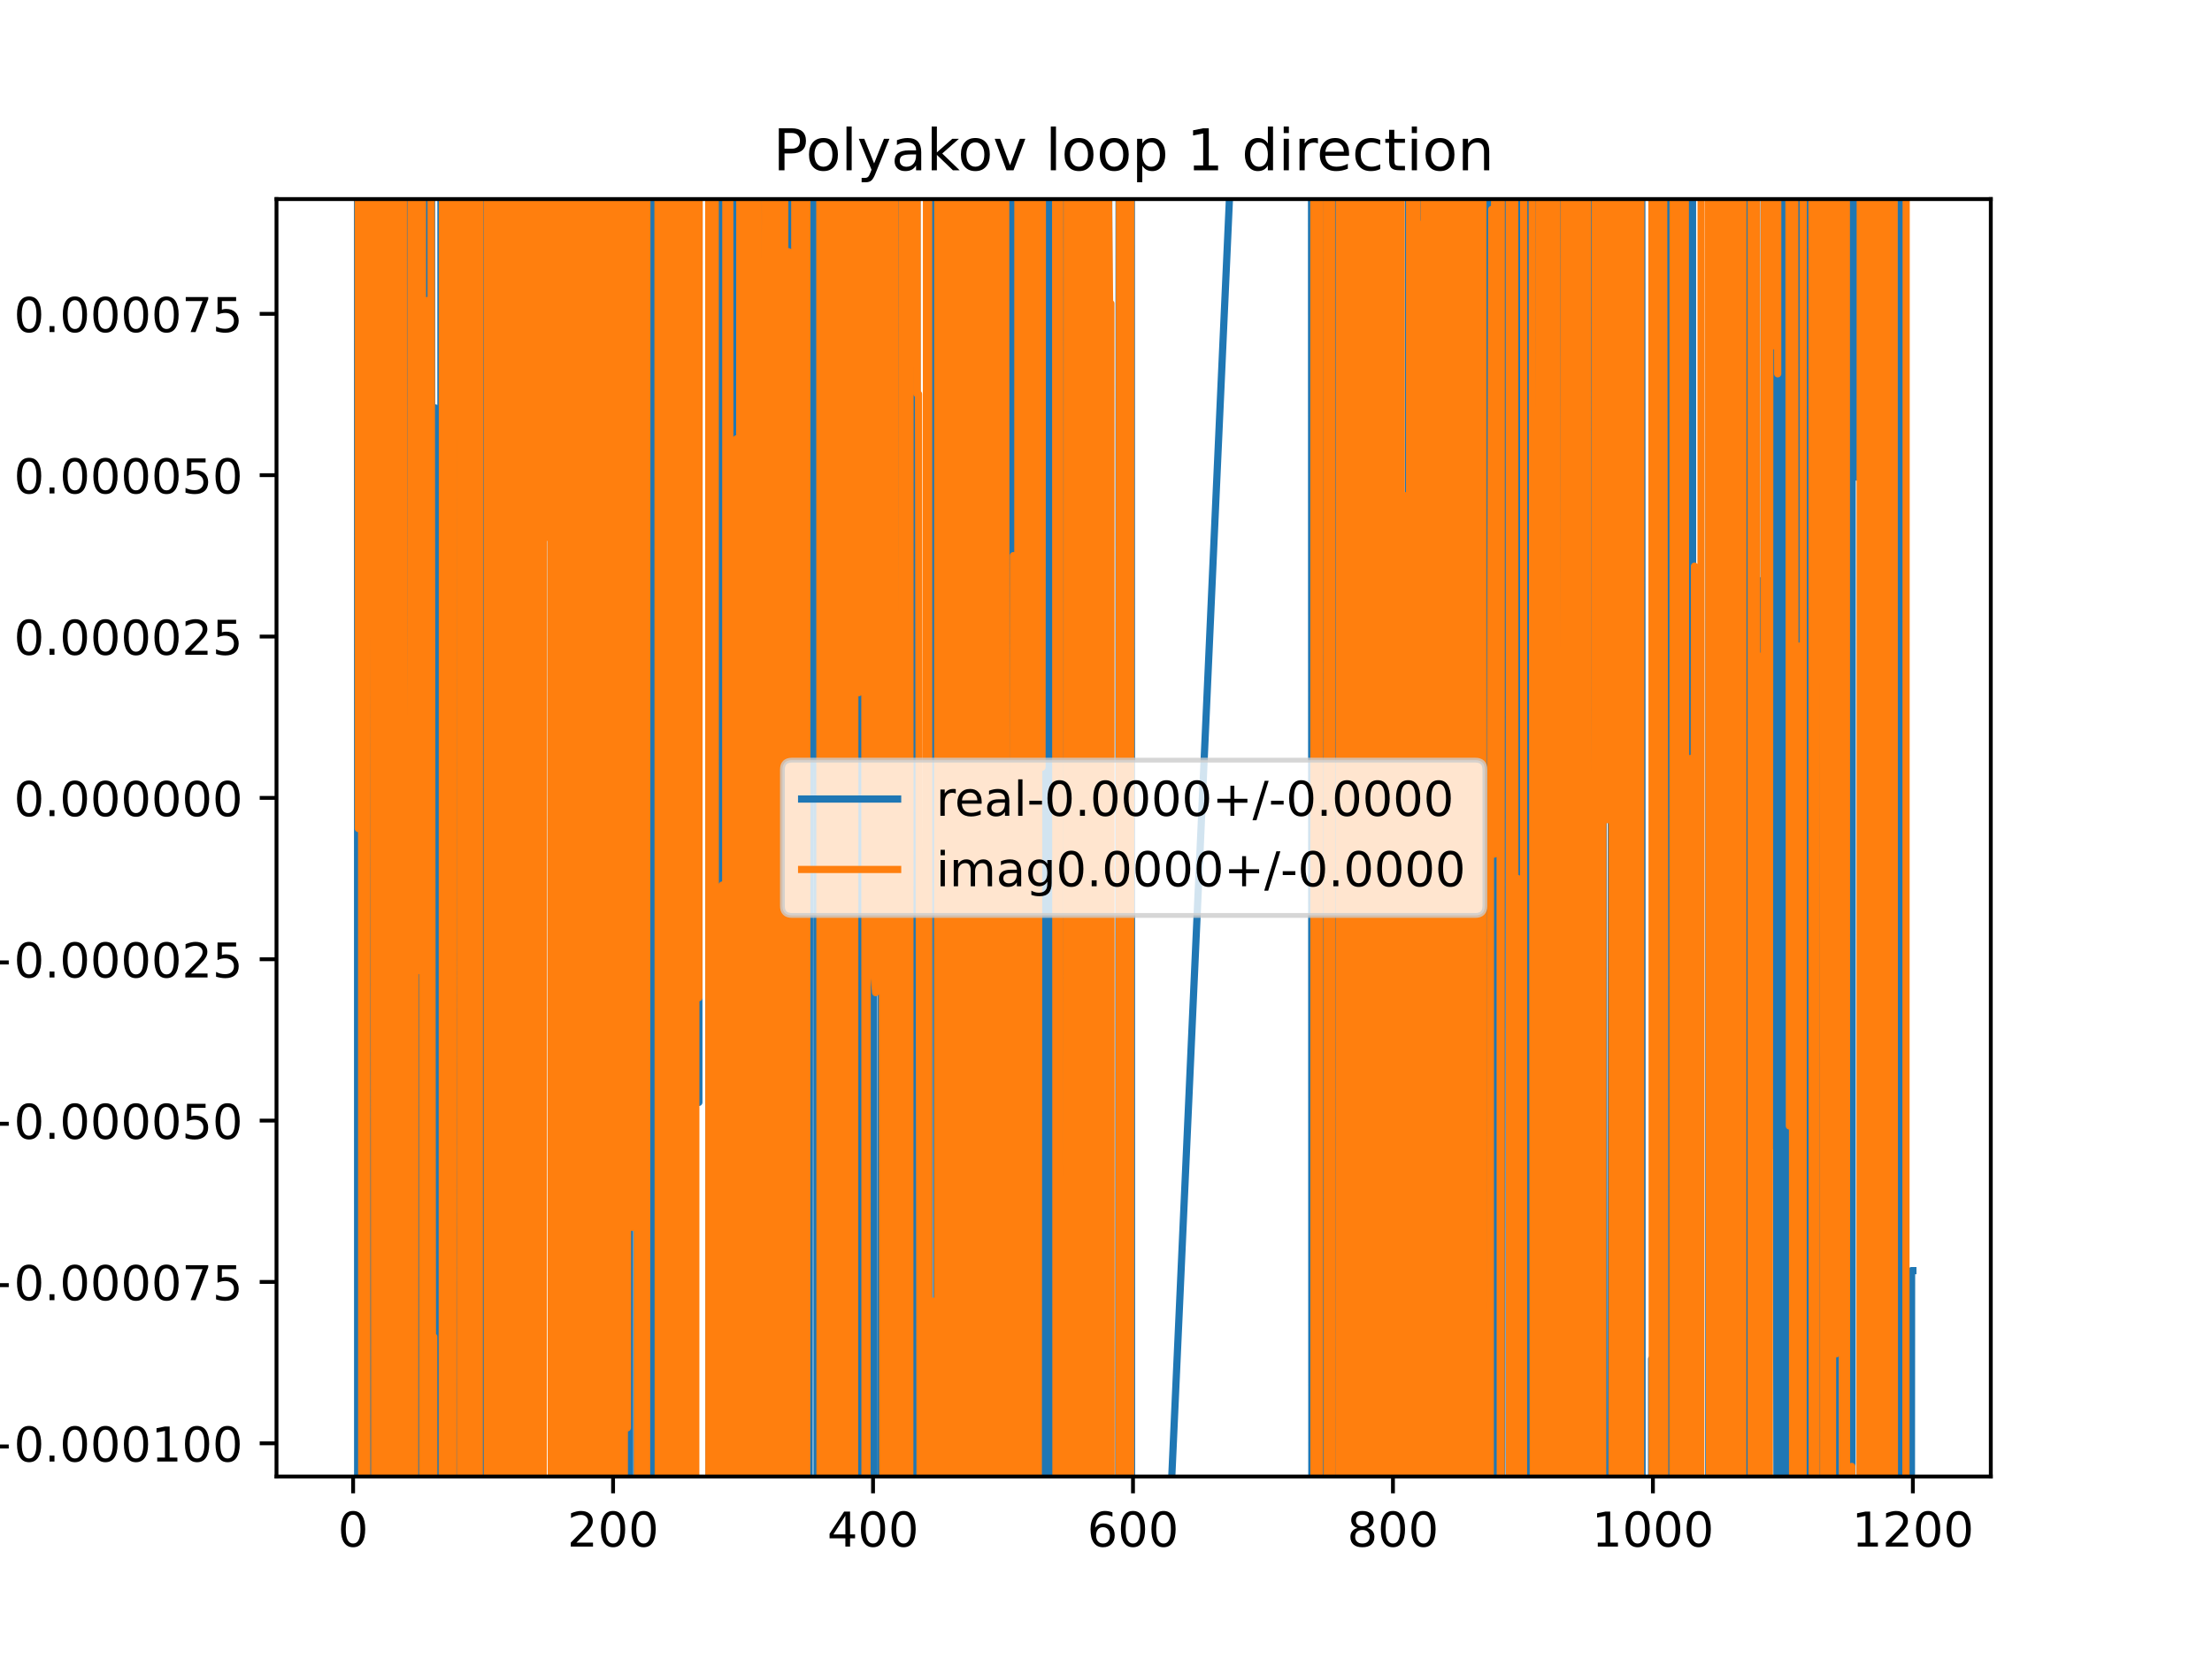 <?xml version="1.0" encoding="utf-8" standalone="no"?>
<!DOCTYPE svg PUBLIC "-//W3C//DTD SVG 1.1//EN"
  "http://www.w3.org/Graphics/SVG/1.1/DTD/svg11.dtd">
<!-- Created with matplotlib (https://matplotlib.org/) -->
<svg height="345.6pt" version="1.1" viewBox="0 0 460.8 345.6" width="460.8pt" xmlns="http://www.w3.org/2000/svg" xmlns:xlink="http://www.w3.org/1999/xlink">
 <defs>
  <style type="text/css">
*{stroke-linecap:butt;stroke-linejoin:round;}
  </style>
 </defs>
 <g id="figure_1">
  <g id="patch_1">
   <path d="M 0 345.6 
L 460.8 345.6 
L 460.8 0 
L 0 0 
z
" style="fill:#ffffff;"/>
  </g>
  <g id="axes_1">
   <g id="patch_2">
    <path d="M 57.6 307.584 
L 414.72 307.584 
L 414.72 41.472 
L 57.6 41.472 
z
" style="fill:#ffffff;"/>
   </g>
   <g id="matplotlib.axis_1">
    <g id="xtick_1">
     <g id="line2d_1">
      <defs>
       <path d="M 0 0 
L 0 3.5 
" id="mfa7ac9b6dc" style="stroke:#000000;stroke-width:0.8;"/>
      </defs>
      <g>
       <use style="stroke:#000000;stroke-width:0.8;" x="73.562" xlink:href="#mfa7ac9b6dc" y="307.584"/>
      </g>
     </g>
     <g id="text_1">
      <!-- 0 -->
      <defs>
       <path d="M 31.781 66.406 
Q 24.172 66.406 20.328 58.906 
Q 16.5 51.422 16.5 36.375 
Q 16.5 21.391 20.328 13.891 
Q 24.172 6.391 31.781 6.391 
Q 39.453 6.391 43.281 13.891 
Q 47.125 21.391 47.125 36.375 
Q 47.125 51.422 43.281 58.906 
Q 39.453 66.406 31.781 66.406 
z
M 31.781 74.219 
Q 44.047 74.219 50.516 64.516 
Q 56.984 54.828 56.984 36.375 
Q 56.984 17.969 50.516 8.266 
Q 44.047 -1.422 31.781 -1.422 
Q 19.531 -1.422 13.062 8.266 
Q 6.594 17.969 6.594 36.375 
Q 6.594 54.828 13.062 64.516 
Q 19.531 74.219 31.781 74.219 
z
" id="DejaVuSans-48"/>
      </defs>
      <g transform="translate(70.381 322.182)scale(0.1 -0.1)">
       <use xlink:href="#DejaVuSans-48"/>
      </g>
     </g>
    </g>
    <g id="xtick_2">
     <g id="line2d_2">
      <g>
       <use style="stroke:#000000;stroke-width:0.8;" x="127.716" xlink:href="#mfa7ac9b6dc" y="307.584"/>
      </g>
     </g>
     <g id="text_2">
      <!-- 200 -->
      <defs>
       <path d="M 19.188 8.297 
L 53.609 8.297 
L 53.609 0 
L 7.328 0 
L 7.328 8.297 
Q 12.938 14.109 22.625 23.891 
Q 32.328 33.688 34.812 36.531 
Q 39.547 41.844 41.422 45.531 
Q 43.312 49.219 43.312 52.781 
Q 43.312 58.594 39.234 62.25 
Q 35.156 65.922 28.609 65.922 
Q 23.969 65.922 18.812 64.312 
Q 13.672 62.703 7.812 59.422 
L 7.812 69.391 
Q 13.766 71.781 18.938 73 
Q 24.125 74.219 28.422 74.219 
Q 39.75 74.219 46.484 68.547 
Q 53.219 62.891 53.219 53.422 
Q 53.219 48.922 51.531 44.891 
Q 49.859 40.875 45.406 35.406 
Q 44.188 33.984 37.641 27.219 
Q 31.109 20.453 19.188 8.297 
z
" id="DejaVuSans-50"/>
      </defs>
      <g transform="translate(118.172 322.182)scale(0.1 -0.1)">
       <use xlink:href="#DejaVuSans-50"/>
       <use x="63.623" xlink:href="#DejaVuSans-48"/>
       <use x="127.246" xlink:href="#DejaVuSans-48"/>
      </g>
     </g>
    </g>
    <g id="xtick_3">
     <g id="line2d_3">
      <g>
       <use style="stroke:#000000;stroke-width:0.8;" x="181.87" xlink:href="#mfa7ac9b6dc" y="307.584"/>
      </g>
     </g>
     <g id="text_3">
      <!-- 400 -->
      <defs>
       <path d="M 37.797 64.312 
L 12.891 25.391 
L 37.797 25.391 
z
M 35.203 72.906 
L 47.609 72.906 
L 47.609 25.391 
L 58.016 25.391 
L 58.016 17.188 
L 47.609 17.188 
L 47.609 0 
L 37.797 0 
L 37.797 17.188 
L 4.891 17.188 
L 4.891 26.703 
z
" id="DejaVuSans-52"/>
      </defs>
      <g transform="translate(172.327 322.182)scale(0.1 -0.1)">
       <use xlink:href="#DejaVuSans-52"/>
       <use x="63.623" xlink:href="#DejaVuSans-48"/>
       <use x="127.246" xlink:href="#DejaVuSans-48"/>
      </g>
     </g>
    </g>
    <g id="xtick_4">
     <g id="line2d_4">
      <g>
       <use style="stroke:#000000;stroke-width:0.8;" x="236.025" xlink:href="#mfa7ac9b6dc" y="307.584"/>
      </g>
     </g>
     <g id="text_4">
      <!-- 600 -->
      <defs>
       <path d="M 33.016 40.375 
Q 26.375 40.375 22.484 35.828 
Q 18.609 31.297 18.609 23.391 
Q 18.609 15.531 22.484 10.953 
Q 26.375 6.391 33.016 6.391 
Q 39.656 6.391 43.531 10.953 
Q 47.406 15.531 47.406 23.391 
Q 47.406 31.297 43.531 35.828 
Q 39.656 40.375 33.016 40.375 
z
M 52.594 71.297 
L 52.594 62.312 
Q 48.875 64.062 45.094 64.984 
Q 41.312 65.922 37.594 65.922 
Q 27.828 65.922 22.672 59.328 
Q 17.531 52.734 16.797 39.406 
Q 19.672 43.656 24.016 45.922 
Q 28.375 48.188 33.594 48.188 
Q 44.578 48.188 50.953 41.516 
Q 57.328 34.859 57.328 23.391 
Q 57.328 12.156 50.688 5.359 
Q 44.047 -1.422 33.016 -1.422 
Q 20.359 -1.422 13.672 8.266 
Q 6.984 17.969 6.984 36.375 
Q 6.984 53.656 15.188 63.938 
Q 23.391 74.219 37.203 74.219 
Q 40.922 74.219 44.703 73.484 
Q 48.484 72.75 52.594 71.297 
z
" id="DejaVuSans-54"/>
      </defs>
      <g transform="translate(226.481 322.182)scale(0.1 -0.1)">
       <use xlink:href="#DejaVuSans-54"/>
       <use x="63.623" xlink:href="#DejaVuSans-48"/>
       <use x="127.246" xlink:href="#DejaVuSans-48"/>
      </g>
     </g>
    </g>
    <g id="xtick_5">
     <g id="line2d_5">
      <g>
       <use style="stroke:#000000;stroke-width:0.8;" x="290.179" xlink:href="#mfa7ac9b6dc" y="307.584"/>
      </g>
     </g>
     <g id="text_5">
      <!-- 800 -->
      <defs>
       <path d="M 31.781 34.625 
Q 24.75 34.625 20.719 30.859 
Q 16.703 27.094 16.703 20.516 
Q 16.703 13.922 20.719 10.156 
Q 24.75 6.391 31.781 6.391 
Q 38.812 6.391 42.859 10.172 
Q 46.922 13.969 46.922 20.516 
Q 46.922 27.094 42.891 30.859 
Q 38.875 34.625 31.781 34.625 
z
M 21.922 38.812 
Q 15.578 40.375 12.031 44.719 
Q 8.5 49.078 8.5 55.328 
Q 8.5 64.062 14.719 69.141 
Q 20.953 74.219 31.781 74.219 
Q 42.672 74.219 48.875 69.141 
Q 55.078 64.062 55.078 55.328 
Q 55.078 49.078 51.531 44.719 
Q 48 40.375 41.703 38.812 
Q 48.828 37.156 52.797 32.312 
Q 56.781 27.484 56.781 20.516 
Q 56.781 9.906 50.312 4.234 
Q 43.844 -1.422 31.781 -1.422 
Q 19.734 -1.422 13.25 4.234 
Q 6.781 9.906 6.781 20.516 
Q 6.781 27.484 10.781 32.312 
Q 14.797 37.156 21.922 38.812 
z
M 18.312 54.391 
Q 18.312 48.734 21.844 45.562 
Q 25.391 42.391 31.781 42.391 
Q 38.141 42.391 41.719 45.562 
Q 45.312 48.734 45.312 54.391 
Q 45.312 60.062 41.719 63.234 
Q 38.141 66.406 31.781 66.406 
Q 25.391 66.406 21.844 63.234 
Q 18.312 60.062 18.312 54.391 
z
" id="DejaVuSans-56"/>
      </defs>
      <g transform="translate(280.635 322.182)scale(0.1 -0.1)">
       <use xlink:href="#DejaVuSans-56"/>
       <use x="63.623" xlink:href="#DejaVuSans-48"/>
       <use x="127.246" xlink:href="#DejaVuSans-48"/>
      </g>
     </g>
    </g>
    <g id="xtick_6">
     <g id="line2d_6">
      <g>
       <use style="stroke:#000000;stroke-width:0.8;" x="344.333" xlink:href="#mfa7ac9b6dc" y="307.584"/>
      </g>
     </g>
     <g id="text_6">
      <!-- 1000 -->
      <defs>
       <path d="M 12.406 8.297 
L 28.516 8.297 
L 28.516 63.922 
L 10.984 60.406 
L 10.984 69.391 
L 28.422 72.906 
L 38.281 72.906 
L 38.281 8.297 
L 54.391 8.297 
L 54.391 0 
L 12.406 0 
z
" id="DejaVuSans-49"/>
      </defs>
      <g transform="translate(331.608 322.182)scale(0.1 -0.1)">
       <use xlink:href="#DejaVuSans-49"/>
       <use x="63.623" xlink:href="#DejaVuSans-48"/>
       <use x="127.246" xlink:href="#DejaVuSans-48"/>
       <use x="190.869" xlink:href="#DejaVuSans-48"/>
      </g>
     </g>
    </g>
    <g id="xtick_7">
     <g id="line2d_7">
      <g>
       <use style="stroke:#000000;stroke-width:0.8;" x="398.487" xlink:href="#mfa7ac9b6dc" y="307.584"/>
      </g>
     </g>
     <g id="text_7">
      <!-- 1200 -->
      <g transform="translate(385.762 322.182)scale(0.1 -0.1)">
       <use xlink:href="#DejaVuSans-49"/>
       <use x="63.623" xlink:href="#DejaVuSans-50"/>
       <use x="127.246" xlink:href="#DejaVuSans-48"/>
       <use x="190.869" xlink:href="#DejaVuSans-48"/>
      </g>
     </g>
    </g>
   </g>
   <g id="matplotlib.axis_2">
    <g id="ytick_1">
     <g id="line2d_8">
      <defs>
       <path d="M 0 0 
L -3.5 0 
" id="m7f754a9679" style="stroke:#000000;stroke-width:0.8;"/>
      </defs>
      <g>
       <use style="stroke:#000000;stroke-width:0.8;" x="57.6" xlink:href="#m7f754a9679" y="300.665"/>
      </g>
     </g>
     <g id="text_8">
      <!-- −0.000100 -->
      <defs>
       <path d="M 10.594 35.5 
L 73.188 35.5 
L 73.188 27.203 
L 10.594 27.203 
z
" id="DejaVuSans-8722"/>
       <path d="M 10.688 12.406 
L 21 12.406 
L 21 0 
L 10.688 0 
z
" id="DejaVuSans-46"/>
      </defs>
      <g transform="translate(-5.495 304.465)scale(0.1 -0.1)">
       <use xlink:href="#DejaVuSans-8722"/>
       <use x="83.789" xlink:href="#DejaVuSans-48"/>
       <use x="147.412" xlink:href="#DejaVuSans-46"/>
       <use x="179.199" xlink:href="#DejaVuSans-48"/>
       <use x="242.822" xlink:href="#DejaVuSans-48"/>
       <use x="306.445" xlink:href="#DejaVuSans-48"/>
       <use x="370.068" xlink:href="#DejaVuSans-49"/>
       <use x="433.691" xlink:href="#DejaVuSans-48"/>
       <use x="497.314" xlink:href="#DejaVuSans-48"/>
      </g>
     </g>
    </g>
    <g id="ytick_2">
     <g id="line2d_9">
      <g>
       <use style="stroke:#000000;stroke-width:0.8;" x="57.6" xlink:href="#m7f754a9679" y="267.053"/>
      </g>
     </g>
     <g id="text_9">
      <!-- −0.000075 -->
      <defs>
       <path d="M 8.203 72.906 
L 55.078 72.906 
L 55.078 68.703 
L 28.609 0 
L 18.312 0 
L 43.219 64.594 
L 8.203 64.594 
z
" id="DejaVuSans-55"/>
       <path d="M 10.797 72.906 
L 49.516 72.906 
L 49.516 64.594 
L 19.828 64.594 
L 19.828 46.734 
Q 21.969 47.469 24.109 47.828 
Q 26.266 48.188 28.422 48.188 
Q 40.625 48.188 47.75 41.5 
Q 54.891 34.812 54.891 23.391 
Q 54.891 11.625 47.562 5.094 
Q 40.234 -1.422 26.906 -1.422 
Q 22.312 -1.422 17.547 -0.641 
Q 12.797 0.141 7.719 1.703 
L 7.719 11.625 
Q 12.109 9.234 16.797 8.062 
Q 21.484 6.891 26.703 6.891 
Q 35.156 6.891 40.078 11.328 
Q 45.016 15.766 45.016 23.391 
Q 45.016 31 40.078 35.438 
Q 35.156 39.891 26.703 39.891 
Q 22.75 39.891 18.812 39.016 
Q 14.891 38.141 10.797 36.281 
z
" id="DejaVuSans-53"/>
      </defs>
      <g transform="translate(-5.495 270.852)scale(0.1 -0.1)">
       <use xlink:href="#DejaVuSans-8722"/>
       <use x="83.789" xlink:href="#DejaVuSans-48"/>
       <use x="147.412" xlink:href="#DejaVuSans-46"/>
       <use x="179.199" xlink:href="#DejaVuSans-48"/>
       <use x="242.822" xlink:href="#DejaVuSans-48"/>
       <use x="306.445" xlink:href="#DejaVuSans-48"/>
       <use x="370.068" xlink:href="#DejaVuSans-48"/>
       <use x="433.691" xlink:href="#DejaVuSans-55"/>
       <use x="497.314" xlink:href="#DejaVuSans-53"/>
      </g>
     </g>
    </g>
    <g id="ytick_3">
     <g id="line2d_10">
      <g>
       <use style="stroke:#000000;stroke-width:0.8;" x="57.6" xlink:href="#m7f754a9679" y="233.44"/>
      </g>
     </g>
     <g id="text_10">
      <!-- −0.000050 -->
      <g transform="translate(-5.495 237.239)scale(0.1 -0.1)">
       <use xlink:href="#DejaVuSans-8722"/>
       <use x="83.789" xlink:href="#DejaVuSans-48"/>
       <use x="147.412" xlink:href="#DejaVuSans-46"/>
       <use x="179.199" xlink:href="#DejaVuSans-48"/>
       <use x="242.822" xlink:href="#DejaVuSans-48"/>
       <use x="306.445" xlink:href="#DejaVuSans-48"/>
       <use x="370.068" xlink:href="#DejaVuSans-48"/>
       <use x="433.691" xlink:href="#DejaVuSans-53"/>
       <use x="497.314" xlink:href="#DejaVuSans-48"/>
      </g>
     </g>
    </g>
    <g id="ytick_4">
     <g id="line2d_11">
      <g>
       <use style="stroke:#000000;stroke-width:0.8;" x="57.6" xlink:href="#m7f754a9679" y="199.827"/>
      </g>
     </g>
     <g id="text_11">
      <!-- −0.000025 -->
      <g transform="translate(-5.495 203.627)scale(0.1 -0.1)">
       <use xlink:href="#DejaVuSans-8722"/>
       <use x="83.789" xlink:href="#DejaVuSans-48"/>
       <use x="147.412" xlink:href="#DejaVuSans-46"/>
       <use x="179.199" xlink:href="#DejaVuSans-48"/>
       <use x="242.822" xlink:href="#DejaVuSans-48"/>
       <use x="306.445" xlink:href="#DejaVuSans-48"/>
       <use x="370.068" xlink:href="#DejaVuSans-48"/>
       <use x="433.691" xlink:href="#DejaVuSans-50"/>
       <use x="497.314" xlink:href="#DejaVuSans-53"/>
      </g>
     </g>
    </g>
    <g id="ytick_5">
     <g id="line2d_12">
      <g>
       <use style="stroke:#000000;stroke-width:0.8;" x="57.6" xlink:href="#m7f754a9679" y="166.215"/>
      </g>
     </g>
     <g id="text_12">
      <!-- 0.000000 -->
      <g transform="translate(2.884 170.014)scale(0.1 -0.1)">
       <use xlink:href="#DejaVuSans-48"/>
       <use x="63.623" xlink:href="#DejaVuSans-46"/>
       <use x="95.41" xlink:href="#DejaVuSans-48"/>
       <use x="159.033" xlink:href="#DejaVuSans-48"/>
       <use x="222.656" xlink:href="#DejaVuSans-48"/>
       <use x="286.279" xlink:href="#DejaVuSans-48"/>
       <use x="349.902" xlink:href="#DejaVuSans-48"/>
       <use x="413.525" xlink:href="#DejaVuSans-48"/>
      </g>
     </g>
    </g>
    <g id="ytick_6">
     <g id="line2d_13">
      <g>
       <use style="stroke:#000000;stroke-width:0.8;" x="57.6" xlink:href="#m7f754a9679" y="132.602"/>
      </g>
     </g>
     <g id="text_13">
      <!-- 0.000025 -->
      <g transform="translate(2.884 136.401)scale(0.1 -0.1)">
       <use xlink:href="#DejaVuSans-48"/>
       <use x="63.623" xlink:href="#DejaVuSans-46"/>
       <use x="95.41" xlink:href="#DejaVuSans-48"/>
       <use x="159.033" xlink:href="#DejaVuSans-48"/>
       <use x="222.656" xlink:href="#DejaVuSans-48"/>
       <use x="286.279" xlink:href="#DejaVuSans-48"/>
       <use x="349.902" xlink:href="#DejaVuSans-50"/>
       <use x="413.525" xlink:href="#DejaVuSans-53"/>
      </g>
     </g>
    </g>
    <g id="ytick_7">
     <g id="line2d_14">
      <g>
       <use style="stroke:#000000;stroke-width:0.8;" x="57.6" xlink:href="#m7f754a9679" y="98.99"/>
      </g>
     </g>
     <g id="text_14">
      <!-- 0.000050 -->
      <g transform="translate(2.884 102.789)scale(0.1 -0.1)">
       <use xlink:href="#DejaVuSans-48"/>
       <use x="63.623" xlink:href="#DejaVuSans-46"/>
       <use x="95.41" xlink:href="#DejaVuSans-48"/>
       <use x="159.033" xlink:href="#DejaVuSans-48"/>
       <use x="222.656" xlink:href="#DejaVuSans-48"/>
       <use x="286.279" xlink:href="#DejaVuSans-48"/>
       <use x="349.902" xlink:href="#DejaVuSans-53"/>
       <use x="413.525" xlink:href="#DejaVuSans-48"/>
      </g>
     </g>
    </g>
    <g id="ytick_8">
     <g id="line2d_15">
      <g>
       <use style="stroke:#000000;stroke-width:0.8;" x="57.6" xlink:href="#m7f754a9679" y="65.377"/>
      </g>
     </g>
     <g id="text_15">
      <!-- 0.000075 -->
      <g transform="translate(2.884 69.176)scale(0.1 -0.1)">
       <use xlink:href="#DejaVuSans-48"/>
       <use x="63.623" xlink:href="#DejaVuSans-46"/>
       <use x="95.41" xlink:href="#DejaVuSans-48"/>
       <use x="159.033" xlink:href="#DejaVuSans-48"/>
       <use x="222.656" xlink:href="#DejaVuSans-48"/>
       <use x="286.279" xlink:href="#DejaVuSans-48"/>
       <use x="349.902" xlink:href="#DejaVuSans-55"/>
       <use x="413.525" xlink:href="#DejaVuSans-53"/>
      </g>
     </g>
    </g>
   </g>
   <g id="line2d_16">
    <path clip-path="url(#pab41e2d29f)" d="M 74.468 -1 
L 74.51 346.6 
M 74.788 346.6 
L 74.833 -1 
M 75.102 -1 
L 75.187 288.664 
L 75.225 -1 
M 75.628 -1 
L 75.662 346.6 
M 76.514 346.6 
L 76.54 275.353 
L 76.569 346.6 
M 76.882 346.6 
L 76.923 -1 
M 77.209 -1 
L 77.242 346.6 
M 77.853 346.6 
L 77.894 133.45 
L 78.02 346.6 
M 78.253 346.6 
L 78.377 -1 
M 78.48 -1 
L 78.572 346.6 
M 79.426 346.6 
L 79.466 -1 
M 79.871 -1 
L 79.898 346.6 
M 80.525 346.6 
L 80.578 -1 
M 81.111 -1 
L 81.161 346.6 
M 81.635 346.6 
L 81.685 147.777 
L 81.738 346.6 
M 82.296 346.6 
L 82.347 -1 
M 82.877 -1 
L 82.915 346.6 
M 83.341 346.6 
L 83.395 -1 
M 83.732 -1 
L 83.776 346.6 
M 84.053 346.6 
L 84.122 145.288 
L 84.664 145.288 
L 84.692 -1 
M 85.049 -1 
L 85.082 346.6 
M 85.313 346.6 
L 85.342 -1 
M 86.235 -1 
L 86.282 346.6 
M 87.235 346.6 
L 87.319 -1 
M 87.658 -1 
L 87.779 346.6 
M 88.612 346.6 
L 88.725 289.64 
L 88.996 273.814 
L 89.267 273.814 
L 89.344 -1 
M 89.9 -1 
L 89.946 346.6 
M 90.565 346.6 
L 90.621 84.956 
L 90.621 84.956 
L 90.69 346.6 
M 91.812 346.6 
L 91.862 -1 
M 92.542 -1 
L 92.61 346.6 
M 92.896 346.6 
L 92.938 -1 
M 93.187 -1 
L 93.232 346.6 
M 94.065 346.6 
L 94.097 -1 
M 94.479 -1 
L 94.535 346.6 
M 94.821 346.6 
L 94.874 -1 
M 95.772 -1 
L 95.934 346.6 
M 96.438 346.6 
L 96.492 -1 
M 96.941 -1 
L 96.999 346.6 
M 97.941 346.6 
L 98.008 -1 
M 98.595 -1 
L 98.637 346.6 
M 98.985 346.6 
L 99.014 236.874 
L 99.285 254.967 
L 99.556 254.967 
L 99.797 346.6 
M 100.211 346.6 
L 100.245 -1 
M 101.122 -1 
L 101.209 346.6 
M 101.97 346.6 
L 101.993 229.305 
L 102.264 51.889 
L 102.318 346.6 
M 103.438 346.6 
L 103.553 -1 
M 103.676 -1 
L 103.782 346.6 
M 103.991 346.6 
L 104.092 -1 
M 104.27 -1 
L 104.434 346.6 
M 105.56 346.6 
L 105.628 -1 
M 106.215 -1 
L 106.277 346.6 
M 106.363 346.6 
L 106.41 -1 
M 107.114 -1 
L 107.138 128.25 
L 107.192 -1 
M 107.895 -1 
L 107.947 346.6 
M 108.947 346.6 
L 109.033 277.669 
L 109.13 -1 
M 109.431 -1 
L 109.52 346.6 
M 109.852 346.6 
L 109.913 -1 
M 110.548 -1 
L 110.597 346.6 
M 110.77 346.6 
L 110.861 -1 
M 110.979 -1 
L 111.047 346.6 
M 111.683 346.6 
L 111.733 -1 
M 111.754 -1 
L 111.837 346.6 
M 112.136 346.6 
L 112.195 -1 
M 112.961 -1 
L 113.03 346.6 
M 113.156 346.6 
L 113.22 -1 
M 116.166 -1 
L 116.236 346.6 
M 116.429 346.6 
L 116.484 -1 
M 117.06 -1 
L 117.131 346.6 
M 117.752 346.6 
L 118.003 -1 
M 119.022 -1 
L 119.052 37.496 
L 119.058 -1 
M 119.79 -1 
L 119.823 346.6 
M 120.108 346.6 
L 120.135 301.636 
L 120.171 -1 
M 120.779 -1 
L 120.824 346.6 
M 121.613 346.6 
L 121.683 -1 
M 121.816 -1 
L 121.869 346.6 
M 123.752 346.6 
L 123.808 -1 
M 124.143 -1 
L 124.196 175.662 
L 124.467 175.662 
L 124.511 -1 
M 124.881 -1 
L 124.935 346.6 
M 125.052 346.6 
L 125.085 -1 
M 125.47 -1 
L 125.502 346.6 
M 125.9 346.6 
L 125.934 -1 
M 126.485 -1 
L 126.516 346.6 
M 126.739 346.6 
L 126.767 -1 
M 127.33 -1 
L 127.388 346.6 
M 127.825 346.6 
L 127.955 -1 
M 128.691 -1 
L 128.727 346.6 
M 129.269 346.6 
L 129.321 -1 
M 129.857 -1 
L 129.958 346.6 
M 130.586 346.6 
L 130.612 -1 
M 131.081 -1 
L 131.198 346.6 
M 132.748 346.6 
L 132.788 -1 
M 132.939 -1 
L 132.983 346.6 
M 133.59 346.6 
L 133.62 -1 
M 133.795 -1 
L 133.866 346.6 
M 134.132 346.6 
L 134.215 177.01 
L 134.319 346.6 
M 135.758 346.6 
L 135.839 222.109 
L 136.11 120.343 
L 136.251 -1 
M 137.779 -1 
L 137.918 346.6 
M 138.054 346.6 
L 138.131 -1 
M 138.704 -1 
L 138.775 346.6 
M 139.612 346.6 
L 139.63 321.252 
L 139.681 -1 
M 140.353 -1 
L 140.465 346.6 
M 140.902 346.6 
L 140.961 -1 
M 141.062 -1 
L 141.255 322.44 
L 141.297 -1 
M 141.959 -1 
L 142.074 346.6 
M 143.12 346.6 
L 143.15 136.026 
L 143.421 215.991 
L 143.692 215.991 
L 143.85 346.6 
M 143.98 346.6 
L 144.046 -1 
M 144.34 -1 
L 144.378 346.6 
M 144.612 346.6 
L 144.645 -1 
M 145.048 -1 
L 145.316 229.649 
L 145.587 229.649 
L 145.618 -1 
M 147.663 -1 
L 147.711 346.6 
M 147.831 346.6 
L 147.919 -1 
M 148.586 -1 
L 148.685 346.6 
M 149.594 346.6 
L 149.63 -1 
M 149.704 -1 
L 149.809 346.6 
M 150.317 346.6 
L 150.439 -1 
M 150.49 -1 
L 150.649 346.6 
M 150.927 346.6 
L 151.002 277.277 
L 151.031 346.6 
M 152.176 346.6 
L 152.213 -1 
M 152.495 -1 
L 152.531 346.6 
M 153.281 346.6 
L 153.325 -1 
M 153.811 -1 
L 153.851 346.6 
M 154.119 346.6 
L 154.16 -1 
M 155.122 -1 
L 155.189 346.6 
M 155.962 346.6 
L 156.046 -1 
M 156.287 -1 
L 156.403 346.6 
M 156.864 346.6 
L 156.959 172.636 
L 157.23 179.847 
L 157.29 -1 
M 158.137 -1 
L 158.288 346.6 
M 158.654 346.6 
L 158.744 -1 
M 159.516 -1 
L 159.585 346.6 
M 159.771 346.6 
L 159.858 -1 
M 160.001 -1 
L 160.069 346.6 
M 160.394 346.6 
L 160.484 -1 
M 160.954 -1 
L 161.017 346.6 
M 161.027 346.6 
L 161.112 -1 
M 161.564 -1 
L 161.697 346.6 
M 161.894 346.6 
L 161.952 -1 
M 162.175 -1 
L 162.203 346.6 
M 162.543 346.6 
L 162.57 -1 
M 164.354 -1 
L 164.541 139.715 
L 164.584 -1 
M 165.466 -1 
L 165.507 346.6 
M 166.056 346.6 
L 166.112 -1 
M 166.296 -1 
L 166.434 346.6 
M 167.612 346.6 
L 167.68 -1 
M 167.948 -1 
L 168.044 346.6 
M 168.532 346.6 
L 168.761 -1 
M 169.038 -1 
L 169.144 99.97 
L 169.686 99.97 
L 169.731 -1 
M 170.111 -1 
L 170.216 346.6 
M 170.243 346.6 
L 170.394 -1 
M 170.728 -1 
L 170.769 41.699 
L 170.834 346.6 
M 171.259 346.6 
L 171.31 118.669 
L 171.354 346.6 
M 171.975 346.6 
L 172.012 -1 
M 172.523 -1 
L 172.566 346.6 
M 172.791 346.6 
L 172.846 -1 
M 173.246 -1 
L 173.286 346.6 
M 173.674 346.6 
L 173.716 -1 
M 174.65 -1 
L 174.686 346.6 
M 175.006 346.6 
L 175.05 -1 
M 175.548 -1 
L 175.594 346.6 
M 175.716 346.6 
L 175.784 -1 
M 176.592 -1 
L 176.707 346.6 
M 176.743 346.6 
L 176.849 -1 
M 177.242 -1 
L 177.267 48.892 
L 177.285 -1 
M 177.703 -1 
L 177.783 346.6 
M 177.835 346.6 
L 177.915 -1 
M 178.474 -1 
L 178.541 346.6 
M 178.775 346.6 
L 178.892 28.403 
L 179.155 346.6 
M 180.085 346.6 
L 180.205 -1 
M 180.26 -1 
L 180.303 346.6 
M 181.145 346.6 
L 181.28 -1 
M 181.914 -1 
L 182.077 346.6 
M 183.561 346.6 
L 183.668 -1 
M 184.029 -1 
L 184.037 8.44 
L 184.307 8.44 
L 184.578 48.936 
L 184.76 346.6 
M 185.364 346.6 
L 185.437 -1 
M 185.823 -1 
L 185.876 346.6 
M 185.989 346.6 
L 186.043 -1 
M 186.365 -1 
L 186.421 346.6 
M 186.599 346.6 
L 186.73 -1 
M 186.765 -1 
L 186.949 346.6 
M 187.665 346.6 
L 187.716 -1 
M 187.942 -1 
L 187.995 346.6 
M 188.198 346.6 
L 188.248 -1 
M 188.521 -1 
L 188.584 346.6 
M 189.308 346.6 
L 189.36 -1 
M 190.407 -1 
L 190.456 346.6 
M 190.604 346.6 
L 190.647 -1 
M 191.002 -1 
L 191.054 346.6 
M 193.039 346.6 
L 193.209 -1 
M 193.282 -1 
L 193.48 346.6 
M 193.524 346.6 
L 193.59 -1 
M 194.988 -1 
L 195.136 346.6 
M 195.14 346.6 
L 195.261 -1 
M 195.522 -1 
L 195.615 346.6 
M 195.726 346.6 
L 195.791 -1 
M 196.174 -1 
L 196.298 346.6 
M 197.548 346.6 
L 197.627 -1 
M 198.461 -1 
L 198.573 346.6 
M 198.767 346.6 
L 198.91 -1 
M 200.929 -1 
L 200.997 346.6 
M 201.296 346.6 
L 201.366 171.839 
L 201.637 36.521 
L 201.723 346.6 
M 202.413 346.6 
L 202.449 4.026 
L 202.528 346.6 
M 202.837 346.6 
L 202.886 -1 
M 203.732 -1 
L 203.778 346.6 
M 206.02 346.6 
L 206.061 -1 
M 206.437 -1 
L 206.481 346.6 
M 206.561 346.6 
L 206.636 -1 
M 206.977 -1 
L 207.052 256.944 
L 207.105 -1 
M 207.459 -1 
L 207.504 346.6 
M 208.322 346.6 
L 208.381 -1 
M 209.88 -1 
L 209.929 346.6 
M 210.235 346.6 
L 210.33 -1 
M 210.743 -1 
L 210.81 346.6 
M 210.868 346.6 
L 210.919 -1 
M 212.094 -1 
L 212.197 299.55 
L 212.468 59.905 
L 212.738 220.256 
L 213.009 220.256 
L 213.126 -1 
M 213.513 -1 
L 213.797 346.6 
M 214.178 346.6 
L 214.217 -1 
M 214.899 -1 
L 214.904 19.312 
L 215.175 19.312 
L 215.446 0.391 
L 215.545 346.6 
M 216.421 346.6 
L 216.458 -1 
M 217.158 -1 
L 217.204 346.6 
M 218.08 346.6 
L 218.147 -1 
M 218.776 -1 
L 218.821 346.6 
M 219.561 346.6 
L 219.645 -1 
M 219.867 -1 
L 219.922 346.6 
M 220.622 346.6 
L 220.816 -1 
M 221.463 -1 
L 221.674 286.78 
L 222.215 286.78 
L 222.425 -1 
M 222.901 -1 
L 222.977 346.6 
M 223.107 346.6 
L 223.229 -1 
M 223.609 -1 
L 223.678 346.6 
M 224.143 346.6 
L 224.377 -1 
M 224.387 -1 
L 224.652 307.141 
L 224.753 -1 
M 226.196 -1 
L 226.247 346.6 
M 226.307 346.6 
L 226.359 -1 
M 227.027 -1 
L 227.084 346.6 
M 228.733 346.6 
L 228.804 -1 
M 230.965 -1 
L 231.022 346.6 
M 232.748 346.6 
L 232.775 334.258 
L 233.046 334.258 
L 233.135 -1 
M 233.718 -1 
L 233.858 323.937 
L 233.918 -1 
M 234.328 -1 
L 234.388 346.6 
M 235.347 346.6 
L 235.375 -1 
M 235.682 -1 
L 235.733 346.6 
M 242.345 346.6 
L 258.03 -1 
M 273.209 -1 
L 273.292 346.6 
M 274.863 346.6 
L 275.006 -1 
M 275.022 -1 
L 275.123 346.6 
M 276.516 346.6 
L 276.615 -1 
M 276.703 -1 
L 276.922 346.6 
M 277.971 346.6 
L 278.021 -1 
M 278.816 -1 
L 278.855 346.6 
M 279.338 346.6 
L 279.348 268.666 
L 279.836 -1 
M 279.918 -1 
L 280.16 188.531 
L 280.215 -1 
M 281.856 -1 
L 281.918 346.6 
M 282.123 346.6 
L 282.154 -1 
M 282.639 -1 
L 282.725 346.6 
M 283.049 346.6 
L 283.139 62.444 
L 283.41 193.972 
L 283.464 346.6 
M 283.869 346.6 
L 283.951 81.972 
L 284.222 81.972 
L 284.268 -1 
M 285.016 -1 
L 285.034 54.44 
L 285.056 -1 
M 285.423 -1 
L 285.489 346.6 
M 285.674 346.6 
L 285.75 -1 
M 286.057 -1 
L 286.117 124.738 
L 286.189 -1 
M 286.477 -1 
L 286.567 346.6 
M 286.889 346.6 
L 286.93 282.686 
L 287 346.6 
M 287.804 346.6 
L 287.837 -1 
M 288.584 -1 
L 288.676 346.6 
M 289.673 346.6 
L 289.908 125.607 
L 290.095 346.6 
M 290.207 346.6 
L 290.305 -1 
M 291.067 -1 
L 291.108 346.6 
M 293.354 346.6 
L 293.392 -1 
M 293.875 -1 
L 293.97 232.225 
L 294.511 232.225 
L 294.544 -1 
M 295.007 -1 
L 295.055 346.6 
M 295.955 346.6 
L 295.994 -1 
M 296.957 -1 
L 297.078 346.6 
M 298.663 346.6 
L 298.711 -1 
M 301.658 -1 
L 301.72 346.6 
M 302.624 346.6 
L 302.887 -1 
M 303.183 -1 
L 303.294 346.6 
M 303.521 346.6 
L 303.575 -1 
M 304.419 -1 
L 304.455 346.6 
M 304.664 346.6 
L 304.73 -1 
M 304.926 -1 
L 305.041 346.6 
M 305.373 346.6 
L 305.494 -1 
M 305.676 -1 
L 305.741 346.6 
M 306.064 346.6 
L 306.146 -1 
M 306.166 -1 
L 306.278 346.6 
M 306.569 346.6 
L 306.678 -1 
M 306.712 -1 
L 306.807 346.6 
M 307.308 346.6 
L 307.359 -1 
M 307.608 -1 
L 307.643 346.6 
M 308.05 346.6 
L 308.107 -1 
M 308.467 -1 
L 308.507 346.6 
M 308.924 346.6 
L 308.953 -1 
M 310.363 -1 
L 310.449 346.6 
M 310.524 346.6 
L 310.609 -1 
M 311.251 -1 
L 311.299 128.733 
L 311.333 -1 
M 311.975 -1 
L 312.026 346.6 
M 312.26 346.6 
L 312.349 -1 
M 312.419 -1 
L 312.517 346.6 
M 312.834 346.6 
L 312.924 110.131 
L 313.194 110.131 
L 313.227 -1 
M 314.391 -1 
L 314.439 346.6 
M 315.047 346.6 
L 315.09 198.167 
L 315.361 198.167 
L 315.48 -1 
M 316.016 -1 
L 316.046 346.6 
M 316.526 346.6 
L 316.583 -1 
M 316.844 -1 
L 316.901 346.6 
M 317.058 346.6 
L 317.107 -1 
M 317.861 -1 
L 317.903 346.6 
M 318.175 346.6 
L 318.202 -1 
M 319.064 -1 
L 319.1 346.6 
M 319.242 346.6 
L 319.304 -1 
M 320.424 -1 
L 320.454 346.6 
M 320.66 346.6 
L 320.75 -1 
M 321.069 -1 
L 321.144 346.6 
M 321.557 346.6 
L 321.588 242.936 
L 321.859 242.936 
L 322.073 346.6 
M 323.709 346.6 
L 323.754 297.848 
L 323.818 -1 
M 324.388 -1 
L 324.462 346.6 
M 324.725 346.6 
L 324.835 -1 
M 324.841 -1 
L 325.036 346.6 
M 325.616 346.6 
L 325.712 -1 
M 326.076 -1 
L 326.131 346.6 
M 326.396 346.6 
L 326.522 -1 
M 327.264 -1 
L 327.274 81.216 
L 327.287 -1 
M 328.49 -1 
L 328.513 346.6 
M 328.917 346.6 
L 328.958 -1 
M 329.402 -1 
L 329.441 298.684 
L 329.616 -1 
M 329.801 -1 
L 329.982 326.967 
L 330.253 326.967 
L 330.265 346.6 
M 332.039 346.6 
L 332.065 -1 
M 332.533 -1 
L 332.64 346.6 
M 333.463 346.6 
L 333.498 -1 
M 333.817 -1 
L 334.136 346.6 
M 335.598 346.6 
L 335.715 -1 
M 336.338 -1 
L 336.382 346.6 
M 337.89 346.6 
L 337.918 -1 
M 338.955 -1 
L 339.027 346.6 
M 339.324 346.6 
L 339.384 -1 
M 339.588 -1 
L 339.69 346.6 
M 341.493 346.6 
L 341.564 -1 
M 342.016 -1 
L 342.085 346.6 
M 344.041 346.6 
L 344.062 283.088 
L 344.107 346.6 
M 344.444 346.6 
L 344.563 -1 
M 344.621 -1 
L 344.672 346.6 
M 345.662 346.6 
L 345.687 269.798 
L 345.958 269.798 
L 345.984 346.6 
M 346.574 346.6 
L 346.61 -1 
M 346.956 -1 
L 346.998 346.6 
M 347.629 346.6 
L 347.779 -1 
M 348.389 -1 
L 348.395 24.948 
L 348.561 -1 
M 349.27 -1 
L 349.351 346.6 
M 349.86 346.6 
L 349.901 -1 
M 350.527 -1 
L 350.561 142.518 
L 350.832 142.518 
L 351.004 -1 
M 351.111 -1 
L 351.147 346.6 
M 351.59 346.6 
L 351.624 -1 
M 351.971 -1 
L 352.069 346.6 
M 352.255 346.6 
L 352.313 -1 
M 352.578 -1 
L 352.628 346.6 
M 353.252 346.6 
L 353.269 308.589 
L 353.81 308.589 
L 353.817 346.6 
M 355.957 346.6 
L 356.016 -1 
M 356.388 -1 
L 356.418 346.6 
M 356.884 346.6 
L 357.045 -1 
M 357.096 -1 
L 357.33 195.669 
L 357.362 -1 
M 357.826 -1 
L 357.872 301.666 
L 358.142 137.375 
L 358.178 -1 
M 358.556 -1 
L 358.611 346.6 
M 359.153 346.6 
L 359.225 179.062 
L 359.767 179.062 
L 359.805 346.6 
M 360.244 346.6 
L 360.309 25.284 
L 360.579 25.284 
L 360.685 346.6 
M 361.311 346.6 
L 361.38 -1 
M 361.685 -1 
L 361.826 346.6 
M 361.981 346.6 
L 362.044 -1 
M 362.316 -1 
L 362.359 346.6 
M 362.858 346.6 
L 362.9 -1 
M 363.912 -1 
L 363.98 346.6 
M 364.241 346.6 
L 364.322 -1 
M 364.695 -1 
L 364.784 346.6 
M 365.282 346.6 
L 365.321 -1 
M 365.626 -1 
L 365.677 346.6 
M 365.882 346.6 
L 365.995 120.969 
L 366.536 120.969 
L 366.729 346.6 
M 367.439 346.6 
L 367.481 -1 
M 368.079 -1 
L 368.135 346.6 
M 368.253 346.6 
L 368.432 46.439 
L 368.573 -1 
M 369.475 -1 
L 369.515 238.723 
L 370.056 238.723 
L 370.228 346.6 
M 370.357 346.6 
L 370.527 -1 
M 370.935 -1 
L 371.097 346.6 
M 372.362 346.6 
L 372.41 -1 
M 373 -1 
L 373.035 70.451 
L 373.035 70.451 
L 373.306 304.78 
L 373.306 304.78 
L 373.345 -1 
M 373.766 -1 
L 373.803 346.6 
M 373.983 346.6 
L 374.095 -1 
M 374.133 -1 
L 374.209 346.6 
M 374.863 346.6 
L 374.889 -1 
M 375.063 -1 
L 375.15 346.6 
M 375.564 346.6 
L 375.608 -1 
M 376.199 -1 
L 376.259 346.6 
M 376.33 346.6 
L 376.444 -1 
M 376.664 -1 
L 376.777 346.6 
M 377.14 346.6 
L 377.241 -1 
M 378.892 -1 
L 378.992 332.599 
L 378.992 332.599 
L 379.263 332.599 
L 379.263 332.599 
L 379.266 346.6 
M 379.898 346.6 
L 379.941 -1 
M 380.326 -1 
L 380.45 346.6 
M 380.688 346.6 
L 380.746 -1 
M 381.01 -1 
L 381.061 346.6 
M 381.235 346.6 
L 381.275 -1 
M 381.849 -1 
L 381.888 346.6 
M 382.407 346.6 
L 382.487 -1 
M 385.602 -1 
L 385.663 346.6 
M 385.818 346.6 
L 385.854 -1 
M 386.829 -1 
L 386.844 99.394 
L 386.844 99.394 
L 387.386 99.394 
L 387.386 99.394 
L 387.454 -1 
M 387.99 -1 
L 388.027 346.6 
M 388.323 346.6 
L 388.351 -1 
M 388.657 -1 
L 388.7 346.6 
M 389.403 346.6 
L 389.465 -1 
M 390.017 -1 
L 390.093 187.991 
L 390.093 187.991 
L 390.312 346.6 
M 391.288 346.6 
L 391.343 -1 
M 391.557 -1 
L 391.614 346.6 
M 391.819 346.6 
L 391.875 -1 
M 392.401 -1 
L 392.47 346.6 
M 392.932 346.6 
L 392.992 -1 
M 393.136 -1 
L 393.184 346.6 
M 394.022 346.6 
L 394.064 -1 
M 394.348 -1 
L 394.452 346.6 
M 395.203 346.6 
L 395.238 234.74 
L 395.238 234.74 
L 395.509 234.74 
L 395.509 234.74 
L 395.533 346.6 
M 395.921 346.6 
L 395.964 -1 
M 396.136 -1 
L 396.178 346.6 
M 398.157 346.6 
L 398.217 264.692 
L 398.487 264.692 
L 398.487 264.692 
" style="fill:none;stroke:#1f77b4;stroke-linecap:square;stroke-width:1.5;"/>
   </g>
   <g id="line2d_17">
    <path clip-path="url(#pab41e2d29f)" d="M 74.614 -1 
L 74.645 172.591 
L 74.685 -1 
M 75.312 -1 
L 75.357 346.6 
M 76.397 346.6 
L 76.445 -1 
M 77.868 -1 
L 77.894 87.749 
L 78.087 346.6 
M 78.596 346.6 
L 78.686 -1 
M 79.128 -1 
L 79.205 346.6 
M 79.63 346.6 
L 79.758 -1 
M 80.519 -1 
L 80.549 346.6 
M 80.798 346.6 
L 80.91 -1 
M 81.358 -1 
L 81.414 163.938 
L 81.647 346.6 
M 81.697 346.6 
L 81.84 -1 
M 82.032 -1 
L 82.126 346.6 
M 82.442 346.6 
L 82.497 249.511 
L 82.768 249.511 
L 82.879 346.6 
M 83.404 346.6 
L 83.447 -1 
M 84.009 -1 
L 84.108 346.6 
M 84.716 346.6 
L 84.934 150.277 
L 85.01 346.6 
M 85.423 346.6 
L 85.651 -1 
M 85.904 -1 
L 86.017 86.743 
L 86.171 346.6 
M 86.368 346.6 
L 86.508 -1 
M 87.337 -1 
L 87.371 202.196 
L 87.507 -1 
M 87.995 -1 
L 88.062 346.6 
M 88.958 346.6 
L 88.996 62.617 
L 89.267 62.617 
L 89.334 346.6 
M 89.737 346.6 
L 89.808 38.256 
L 90.079 278.479 
L 90.079 278.479 
L 90.35 278.479 
L 90.35 278.479 
L 90.375 346.6 
M 92.124 346.6 
L 92.178 -1 
M 92.341 -1 
L 92.418 346.6 
M 92.711 346.6 
L 92.787 177.193 
L 92.787 177.193 
L 92.888 346.6 
M 93.448 346.6 
L 93.499 -1 
M 93.955 -1 
L 93.999 346.6 
M 94.335 346.6 
L 94.395 -1 
M 95.869 -1 
L 95.913 346.6 
M 96.292 346.6 
L 96.307 291.192 
L 96.577 8.897 
L 96.848 8.897 
L 97.119 317.947 
L 97.39 317.947 
L 97.461 -1 
M 98.507 -1 
L 98.645 346.6 
M 98.889 346.6 
L 99.014 132.525 
L 99.164 346.6 
M 99.829 346.6 
L 99.905 -1 
M 100.796 -1 
L 100.91 40.715 
L 100.923 -1 
M 101.464 -1 
L 101.535 346.6 
M 101.86 346.6 
L 101.912 -1 
M 102.443 -1 
L 102.498 346.6 
M 102.907 346.6 
L 102.968 -1 
M 103.728 -1 
L 103.783 346.6 
M 103.986 346.6 
L 104.038 -1 
M 104.415 -1 
L 104.519 346.6 
M 104.805 346.6 
L 104.865 -1 
M 105.169 -1 
L 105.286 346.6 
M 105.939 346.6 
L 106.054 113.568 
L 106.155 346.6 
M 106.43 346.6 
L 106.521 -1 
M 107.766 -1 
L 107.834 346.6 
M 108.034 346.6 
L 108.085 -1 
M 108.424 -1 
L 108.491 313.084 
L 108.626 -1 
M 109.35 -1 
L 109.439 346.6 
M 110.481 346.6 
L 110.553 -1 
M 110.744 -1 
L 110.804 346.6 
M 111.638 346.6 
L 111.681 -1 
M 111.824 -1 
L 111.886 346.6 
M 112.133 346.6 
L 112.194 -1 
M 112.865 -1 
L 112.999 346.6 
M 113.158 346.6 
L 113.248 -1 
M 113.875 -1 
L 113.907 111.918 
L 114.178 111.918 
L 114.227 -1 
M 114.796 -1 
L 114.85 346.6 
M 115.36 346.6 
L 115.398 -1 
M 116.177 -1 
L 116.235 346.6 
M 116.763 346.6 
L 116.885 23.083 
L 116.973 346.6 
M 117.613 346.6 
L 117.658 -1 
M 117.856 -1 
L 118 346.6 
M 118.629 346.6 
L 118.67 -1 
M 118.926 -1 
L 118.981 346.6 
M 119.794 346.6 
L 119.847 -1 
M 119.912 -1 
L 120.069 346.6 
M 121.073 346.6 
L 121.157 -1 
M 121.982 -1 
L 122.03 269.131 
L 122.186 346.6 
M 122.334 346.6 
L 122.54 -1 
M 123.24 -1 
L 123.298 346.6 
M 123.439 346.6 
L 123.476 -1 
M 124.661 -1 
L 124.697 346.6 
M 125.441 346.6 
L 125.473 -1 
M 125.678 -1 
L 125.732 346.6 
M 126.485 346.6 
L 126.536 -1 
M 126.746 -1 
L 126.804 346.6 
M 127.295 346.6 
L 127.332 -1 
M 127.556 -1 
L 127.591 346.6 
M 128.128 346.6 
L 128.223 -1 
M 128.565 -1 
L 128.667 346.6 
M 128.968 346.6 
L 129.13 -1 
M 129.411 -1 
L 129.505 346.6 
M 130.047 346.6 
L 130.163 -1 
M 130.643 -1 
L 130.695 297.445 
L 130.895 -1 
M 131.699 -1 
L 131.778 255.678 
L 131.81 -1 
M 132.71 -1 
L 132.808 346.6 
M 133.49 346.6 
L 133.53 -1 
M 134.077 -1 
L 134.118 346.6 
M 134.687 346.6 
L 134.756 26.481 
L 135.027 26.481 
L 135.037 -1 
M 136.1 -1 
L 136.11 21.197 
L 136.117 -1 
M 137.067 -1 
L 137.132 346.6 
M 137.564 346.6 
L 137.668 -1 
M 138.383 -1 
L 138.407 346.6 
M 138.711 346.6 
L 138.739 -1 
M 139.705 -1 
L 139.804 346.6 
M 139.966 346.6 
L 140.033 -1 
M 140.373 -1 
L 140.442 245.999 
L 140.504 -1 
M 140.87 -1 
L 140.934 346.6 
M 141.02 346.6 
L 141.066 -1 
M 141.466 -1 
L 141.518 346.6 
M 142.798 346.6 
L 142.848 -1 
M 142.928 -1 
L 143.006 346.6 
M 144.184 346.6 
L 144.22 -1 
M 144.512 -1 
L 144.56 346.6 
M 144.938 346.6 
L 144.975 -1 
M 145.252 -1 
L 145.316 207.829 
L 145.587 207.829 
L 145.65 -1 
M 146.389 -1 
L 146.399 27.124 
L 147.212 27.124 
L 147.218 -1 
M 147.642 -1 
L 147.685 346.6 
M 147.884 346.6 
L 147.967 -1 
M 148.06 -1 
L 148.113 346.6 
M 148.63 346.6 
L 148.672 -1 
M 148.985 -1 
L 149.023 346.6 
M 150.428 346.6 
L 150.461 184.374 
L 150.494 346.6 
M 151.16 346.6 
L 151.213 -1 
M 152.017 -1 
L 152.066 346.6 
M 152.835 346.6 
L 152.898 170.55 
L 153.169 170.55 
L 153.439 91.409 
L 153.71 91.409 
L 153.975 346.6 
M 153.983 346.6 
L 154.139 -1 
M 154.293 -1 
L 154.349 346.6 
M 154.95 346.6 
L 155.001 -1 
M 155.159 -1 
L 155.236 346.6 
M 155.642 346.6 
L 155.708 -1 
M 156.289 -1 
L 156.357 346.6 
M 156.91 346.6 
L 157.019 -1 
M 157.931 -1 
L 158.033 346.6 
M 159.36 346.6 
L 159.465 -1 
M 159.779 -1 
L 159.848 346.6 
M 160.19 346.6 
L 160.209 312.486 
L 160.225 346.6 
M 160.689 346.6 
L 160.837 -1 
M 161.14 -1 
L 161.243 346.6 
M 161.348 346.6 
L 161.466 -1 
M 161.909 -1 
L 161.95 346.6 
M 162.481 346.6 
L 162.513 -1 
M 163.473 -1 
L 163.524 346.6 
M 164.229 346.6 
L 164.27 52.437 
L 164.353 346.6 
M 165.529 346.6 
L 165.573 -1 
M 166.399 -1 
L 166.553 346.6 
M 166.977 346.6 
L 166.978 345.872 
L 167.393 -1 
M 167.543 -1 
L 167.644 346.6 
M 168.037 346.6 
L 168.061 296.811 
L 168.091 -1 
M 170.777 -1 
L 170.831 346.6 
M 171.432 346.6 
L 171.461 -1 
M 172.693 -1 
L 172.935 317.15 
L 172.981 -1 
M 173.352 -1 
L 173.385 346.6 
M 173.668 346.6 
L 173.737 -1 
M 174.993 -1 
L 175.035 346.6 
M 175.161 346.6 
L 175.198 -1 
M 176.243 -1 
L 176.298 346.6 
M 176.616 346.6 
L 176.673 -1 
M 176.775 -1 
L 176.829 346.6 
M 177.227 346.6 
L 177.267 155.425 
L 177.34 346.6 
M 178.022 346.6 
L 178.112 -1 
M 178.835 -1 
L 178.892 144.29 
L 178.922 -1 
M 180.15 -1 
L 180.199 346.6 
M 180.599 346.6 
L 180.724 -1 
M 182.069 -1 
L 182.141 203.666 
L 182.412 206.784 
L 182.474 -1 
M 183.676 -1 
L 183.942 346.6 
M 184.341 346.6 
L 184.482 -1 
M 184.89 -1 
L 184.924 346.6 
M 185.34 346.6 
L 185.379 -1 
M 185.443 -1 
L 185.619 346.6 
M 185.689 346.6 
L 185.803 -1 
M 186.356 -1 
L 186.416 346.6 
M 187.796 346.6 
L 187.928 -1 
M 188.265 -1 
L 188.426 346.6 
M 188.714 346.6 
L 188.769 -1 
M 189.331 -1 
L 189.392 346.6 
M 189.519 346.6 
L 189.588 -1 
M 191.028 -1 
L 191.077 82.082 
L 191.347 82.082 
L 191.723 346.6 
M 192.008 346.6 
L 192.16 253.422 
L 192.972 253.422 
L 193.009 -1 
M 193.444 -1 
L 193.488 346.6 
M 193.709 346.6 
L 193.784 271.067 
L 194.597 271.067 
L 194.619 346.6 
M 195.305 346.6 
L 195.373 -1 
M 195.461 -1 
L 195.558 346.6 
M 196.096 346.6 
L 196.13 -1 
M 196.578 -1 
L 196.714 346.6 
M 197.602 346.6 
L 197.648 -1 
M 198.248 -1 
L 198.278 346.6 
M 199.315 346.6 
L 199.358 -1 
M 199.834 -1 
L 199.899 346.6 
M 200.226 346.6 
L 200.283 184.231 
L 200.554 154.418 
L 200.628 -1 
M 201.085 -1 
L 201.095 14.871 
L 201.102 -1 
M 201.459 -1 
L 201.512 346.6 
M 201.798 346.6 
L 201.867 -1 
M 202.016 -1 
L 202.178 303.187 
L 202.325 -1 
M 202.947 -1 
L 203.228 346.6 
M 204.131 346.6 
L 204.22 -1 
M 205.304 -1 
L 205.39 346.6 
M 205.516 346.6 
L 205.698 30.17 
L 205.854 346.6 
M 206.004 346.6 
L 206.057 -1 
M 206.391 -1 
L 206.434 346.6 
M 206.623 346.6 
L 206.687 -1 
M 207.021 -1 
L 207.052 64.008 
L 207.105 -1 
M 207.693 -1 
L 208.071 346.6 
M 208.143 346.6 
L 208.205 -1 
M 209.486 -1 
L 209.489 1.783 
L 209.642 346.6 
M 210.243 346.6 
L 210.301 284.945 
L 210.358 346.6 
M 210.875 346.6 
L 211.114 115.75 
L 211.384 115.75 
L 211.446 346.6 
M 212.006 346.6 
L 212.052 -1 
M 212.689 -1 
L 212.738 105.19 
L 213.009 105.19 
L 213.09 -1 
M 213.378 -1 
L 213.515 346.6 
M 213.604 346.6 
L 213.804 -1 
M 214.293 -1 
L 214.384 346.6 
M 215.472 346.6 
L 215.56 -1 
M 216.159 -1 
L 216.254 346.6 
M 216.269 346.6 
L 216.493 -1 
M 216.87 -1 
L 217.071 159.821 
L 217.173 -1 
M 219.904 -1 
L 219.982 346.6 
M 220.363 346.6 
L 220.412 -1 
M 220.76 -1 
L 220.807 346.6 
M 222.278 346.6 
L 222.333 -1 
M 222.74 -1 
L 222.757 64.554 
L 222.812 -1 
M 223.094 -1 
L 223.186 346.6 
M 224.026 346.6 
L 224.109 -1 
M 224.114 -1 
L 224.232 346.6 
M 224.796 346.6 
L 224.835 -1 
M 225.364 -1 
L 225.439 346.6 
M 226.352 346.6 
L 226.395 -1 
M 226.985 -1 
L 227.032 346.6 
M 228.156 346.6 
L 228.172 229.546 
L 228.443 20.751 
L 228.714 20.751 
L 228.773 346.6 
M 229.088 346.6 
L 229.119 -1 
M 230.35 -1 
L 230.4 346.6 
M 230.833 346.6 
L 230.88 38.064 
L 231.151 63.223 
L 231.422 63.223 
L 231.48 346.6 
M 233.111 346.6 
L 233.234 -1 
M 233.769 -1 
L 233.837 346.6 
M 233.873 346.6 
L 233.918 -1 
M 235.202 -1 
L 235.387 346.6 
M 235.52 346.6 
L 235.592 -1 
M 273.695 -1 
L 273.729 346.6 
M 274.798 346.6 
L 274.867 -1 
M 276.347 -1 
L 276.37 13.506 
L 276.441 346.6 
M 276.891 346.6 
L 276.952 -1 
M 277.369 -1 
L 277.411 346.6 
M 278.925 346.6 
L 279.018 -1 
M 279.343 -1 
L 279.348 3.329 
L 279.607 346.6 
M 279.621 346.6 
L 279.673 -1 
M 280.068 -1 
L 280.111 346.6 
M 281.073 346.6 
L 281.119 -1 
M 281.375 -1 
L 281.423 346.6 
M 282.099 346.6 
L 282.204 -1 
M 282.7 -1 
L 282.763 346.6 
M 283.332 346.6 
L 283.375 -1 
M 283.457 -1 
L 283.517 346.6 
M 283.815 346.6 
L 283.865 -1 
M 284.298 -1 
L 284.342 346.6 
M 285.003 346.6 
L 285.034 256.644 
L 285.062 346.6 
M 285.682 346.6 
L 285.721 -1 
M 286.381 -1 
L 286.449 346.6 
M 286.755 346.6 
L 286.788 -1 
M 287.068 -1 
L 287.1 346.6 
M 287.325 346.6 
L 287.365 -1 
M 288.419 -1 
L 288.456 346.6 
M 288.683 346.6 
L 288.732 -1 
M 289.305 -1 
L 289.439 346.6 
M 289.81 346.6 
L 289.908 111.351 
L 290.179 165.677 
L 290.203 -1 
M 290.579 -1 
L 290.605 346.6 
M 290.984 346.6 
L 290.991 302.683 
L 291.338 -1 
M 291.877 -1 
L 291.96 346.6 
M 292.283 346.6 
L 292.345 206.602 
L 292.581 346.6 
M 292.637 346.6 
L 292.887 103.258 
L 292.946 346.6 
M 293.61 346.6 
L 293.655 -1 
M 293.752 -1 
L 293.807 346.6 
M 294.898 346.6 
L 294.992 -1 
M 295.091 -1 
L 295.151 346.6 
M 296.074 346.6 
L 296.136 46.699 
L 296.261 346.6 
M 296.543 346.6 
L 296.677 3.791 
L 296.948 193.751 
L 296.987 -1 
M 297.674 -1 
L 297.729 346.6 
M 298.32 346.6 
L 298.37 -1 
M 299.16 -1 
L 299.2 346.6 
M 299.887 346.6 
L 299.927 202.828 
L 300.197 343.013 
L 300.315 -1 
M 301.156 -1 
L 301.269 346.6 
M 301.331 346.6 
L 301.551 196.337 
L 301.668 -1 
M 301.875 -1 
L 301.946 346.6 
M 302.472 346.6 
L 302.523 -1 
M 302.748 -1 
L 302.802 346.6 
M 303.292 346.6 
L 303.353 -1 
M 303.56 -1 
L 303.632 346.6 
M 304.807 346.6 
L 304.84 -1 
M 305.631 -1 
L 305.689 346.6 
M 306.023 346.6 
L 306.065 -1 
M 306.253 -1 
L 306.299 346.6 
M 306.563 346.6 
L 306.613 -1 
M 307.042 -1 
L 307.231 346.6 
M 307.242 346.6 
L 307.381 -1 
M 307.543 -1 
L 307.581 346.6 
M 308.001 346.6 
L 308.044 -1 
M 308.068 -1 
L 308.218 346.6 
M 308.405 346.6 
L 308.527 -1 
M 308.9 -1 
L 308.973 346.6 
M 310.437 346.6 
L 310.487 174.769 
L 310.757 43.617 
L 311.028 43.617 
L 311.299 177.922 
L 311.363 -1 
M 312.473 -1 
L 312.542 346.6 
M 312.706 346.6 
L 312.738 -1 
M 314.406 -1 
L 314.467 346.6 
M 314.888 346.6 
L 314.94 -1 
M 315.529 -1 
L 315.588 346.6 
M 315.833 346.6 
L 315.902 258.161 
L 316.173 183.002 
L 316.415 346.6 
M 317.377 346.6 
L 317.417 -1 
M 319.152 -1 
L 319.422 325.459 
L 319.693 325.459 
L 319.696 346.6 
M 320.205 346.6 
L 320.234 89.662 
L 320.282 346.6 
M 320.685 346.6 
L 320.737 -1 
M 321.439 -1 
L 321.5 346.6 
M 322.541 346.6 
L 322.57 -1 
M 323.104 -1 
L 323.15 346.6 
M 324.198 346.6 
L 324.296 8.967 
L 324.372 346.6 
M 325.724 346.6 
L 325.89 -1 
M 325.933 -1 
L 326.002 346.6 
M 326.307 346.6 
L 326.35 -1 
M 326.834 -1 
L 326.891 346.6 
M 327.161 346.6 
L 327.241 -1 
M 327.662 -1 
L 327.698 346.6 
M 328.241 346.6 
L 328.289 -1 
M 328.756 -1 
L 328.813 346.6 
M 329.143 346.6 
L 329.339 -1 
M 329.861 -1 
L 329.926 346.6 
M 330.361 346.6 
L 330.486 -1 
M 330.627 -1 
L 330.794 171.251 
L 331.065 171.251 
L 331.336 192.135 
L 331.607 192.135 
L 331.642 346.6 
M 332.267 346.6 
L 332.3 -1 
M 332.846 -1 
L 332.96 346.6 
M 332.961 346.6 
L 333.022 -1 
M 333.402 -1 
L 333.452 346.6 
M 333.857 346.6 
L 333.94 -1 
M 334.417 -1 
L 334.585 170.741 
L 335.127 170.741 
L 335.398 146.418 
L 335.432 -1 
M 335.783 -1 
L 335.821 346.6 
M 336.498 346.6 
L 336.556 -1 
M 337.914 -1 
L 337.976 346.6 
M 338.929 346.6 
L 338.982 -1 
M 339.555 -1 
L 339.621 346.6 
M 340.547 346.6 
L 340.62 -1 
M 341.216 -1 
L 341.266 346.6 
M 341.738 346.6 
L 341.823 -1 
M 344.117 -1 
L 344.206 346.6 
M 344.5 346.6 
L 344.604 35.073 
L 344.875 2.409 
L 345.145 2.409 
L 345.225 346.6 
M 345.597 346.6 
L 345.674 -1 
M 346.525 -1 
L 346.77 196.408 
L 346.793 346.6 
M 348.497 346.6 
L 348.546 -1 
M 348.805 -1 
L 348.863 346.6 
M 349.505 346.6 
L 349.55 -1 
M 349.939 -1 
L 349.983 346.6 
M 350.341 346.6 
L 350.401 -1 
M 351.064 -1 
L 351.213 346.6 
M 352.055 346.6 
L 352.185 158.005 
L 352.254 346.6 
M 352.738 346.6 
L 352.998 117.933 
L 353.198 346.6 
M 354.292 346.6 
L 354.388 -1 
M 355.905 -1 
L 356.143 346.6 
M 356.673 346.6 
L 356.7 -1 
M 357.138 -1 
L 357.186 346.6 
M 357.644 346.6 
L 357.868 -1 
M 358.471 -1 
L 358.546 346.6 
M 359.934 346.6 
L 359.977 -1 
M 360.678 -1 
L 360.709 346.6 
M 360.996 346.6 
L 361.028 -1 
M 361.236 -1 
L 361.276 346.6 
M 361.74 346.6 
L 361.767 -1 
M 362.186 -1 
L 362.233 346.6 
M 363.044 346.6 
L 363.096 -1 
M 364.787 -1 
L 364.81 346.6 
M 365.047 346.6 
L 365.078 -1 
M 365.412 -1 
L 365.453 207.705 
L 365.519 -1 
M 365.869 -1 
L 365.947 346.6 
M 366.673 346.6 
L 366.807 136.692 
L 367.078 136.692 
L 367.127 346.6 
M 367.47 346.6 
L 367.514 -1 
M 368.047 -1 
L 368.115 346.6 
M 368.563 346.6 
L 368.702 8.849 
L 368.973 72.073 
L 369.244 72.073 
L 369.265 -1 
M 370.305 -1 
L 370.327 77.871 
L 370.348 -1 
M 372.657 -1 
L 372.764 234.562 
L 372.764 234.562 
L 372.801 -1 
M 373.39 -1 
L 373.433 346.6 
M 373.783 346.6 
L 373.844 -1 
M 373.855 -1 
L 374.005 346.6 
M 374.415 346.6 
L 374.659 134.589 
L 374.659 134.589 
L 374.805 346.6 
M 375.603 346.6 
L 375.656 -1 
M 377.456 -1 
L 377.526 346.6 
M 378.329 346.6 
L 378.423 -1 
M 378.95 -1 
L 378.992 17.446 
L 378.992 17.446 
L 379.263 17.446 
L 379.263 17.446 
L 379.533 7.636 
L 379.533 7.636 
L 379.539 -1 
M 379.863 -1 
L 379.917 346.6 
M 380.18 346.6 
L 380.216 -1 
M 380.601 -1 
L 380.616 72.947 
L 380.645 -1 
M 381.166 -1 
L 381.307 346.6 
M 381.74 346.6 
L 381.786 -1 
M 382.466 -1 
L 382.512 282.023 
L 382.512 282.023 
L 382.611 -1 
M 383.739 -1 
L 383.842 346.6 
M 383.877 346.6 
L 383.928 -1 
M 384.621 -1 
L 384.676 346.6 
M 385.747 346.6 
L 385.761 305.491 
L 385.783 346.6 
M 387.459 346.6 
L 387.531 -1 
M 387.712 -1 
L 387.744 346.6 
M 388.125 346.6 
L 388.16 -1 
M 388.237 -1 
L 388.272 346.6 
M 388.708 346.6 
L 388.754 -1 
M 389.494 -1 
L 389.552 124.099 
L 389.552 124.099 
L 389.823 124.099 
L 389.823 124.099 
L 389.88 346.6 
M 390.33 346.6 
L 390.364 227.961 
L 390.364 227.961 
L 390.635 227.961 
L 390.635 227.961 
L 390.717 -1 
M 391.76 -1 
L 391.791 346.6 
M 392.991 346.6 
L 393.066 -1 
M 393.087 -1 
L 393.274 346.6 
M 394.282 346.6 
L 394.334 -1 
M 394.567 -1 
L 394.647 346.6 
M 397.033 346.6 
L 397.099 -1 
L 397.099 -1 
" style="fill:none;stroke:#ff7f0e;stroke-linecap:square;stroke-width:1.5;"/>
   </g>
   <g id="patch_3">
    <path d="M 57.6 307.584 
L 57.6 41.472 
" style="fill:none;stroke:#000000;stroke-linecap:square;stroke-linejoin:miter;stroke-width:0.8;"/>
   </g>
   <g id="patch_4">
    <path d="M 414.72 307.584 
L 414.72 41.472 
" style="fill:none;stroke:#000000;stroke-linecap:square;stroke-linejoin:miter;stroke-width:0.8;"/>
   </g>
   <g id="patch_5">
    <path d="M 57.6 307.584 
L 414.72 307.584 
" style="fill:none;stroke:#000000;stroke-linecap:square;stroke-linejoin:miter;stroke-width:0.8;"/>
   </g>
   <g id="patch_6">
    <path d="M 57.6 41.472 
L 414.72 41.472 
" style="fill:none;stroke:#000000;stroke-linecap:square;stroke-linejoin:miter;stroke-width:0.8;"/>
   </g>
   <g id="text_16">
    <!-- Polyakov loop 1 direction -->
    <defs>
     <path d="M 19.672 64.797 
L 19.672 37.406 
L 32.078 37.406 
Q 38.969 37.406 42.719 40.969 
Q 46.484 44.531 46.484 51.125 
Q 46.484 57.672 42.719 61.234 
Q 38.969 64.797 32.078 64.797 
z
M 9.812 72.906 
L 32.078 72.906 
Q 44.344 72.906 50.609 67.359 
Q 56.891 61.812 56.891 51.125 
Q 56.891 40.328 50.609 34.812 
Q 44.344 29.297 32.078 29.297 
L 19.672 29.297 
L 19.672 0 
L 9.812 0 
z
" id="DejaVuSans-80"/>
     <path d="M 30.609 48.391 
Q 23.391 48.391 19.188 42.75 
Q 14.984 37.109 14.984 27.297 
Q 14.984 17.484 19.156 11.844 
Q 23.344 6.203 30.609 6.203 
Q 37.797 6.203 41.984 11.859 
Q 46.188 17.531 46.188 27.297 
Q 46.188 37.016 41.984 42.703 
Q 37.797 48.391 30.609 48.391 
z
M 30.609 56 
Q 42.328 56 49.016 48.375 
Q 55.719 40.766 55.719 27.297 
Q 55.719 13.875 49.016 6.219 
Q 42.328 -1.422 30.609 -1.422 
Q 18.844 -1.422 12.172 6.219 
Q 5.516 13.875 5.516 27.297 
Q 5.516 40.766 12.172 48.375 
Q 18.844 56 30.609 56 
z
" id="DejaVuSans-111"/>
     <path d="M 9.422 75.984 
L 18.406 75.984 
L 18.406 0 
L 9.422 0 
z
" id="DejaVuSans-108"/>
     <path d="M 32.172 -5.078 
Q 28.375 -14.844 24.75 -17.812 
Q 21.141 -20.797 15.094 -20.797 
L 7.906 -20.797 
L 7.906 -13.281 
L 13.188 -13.281 
Q 16.891 -13.281 18.938 -11.516 
Q 21 -9.766 23.484 -3.219 
L 25.094 0.875 
L 2.984 54.688 
L 12.5 54.688 
L 29.594 11.922 
L 46.688 54.688 
L 56.203 54.688 
z
" id="DejaVuSans-121"/>
     <path d="M 34.281 27.484 
Q 23.391 27.484 19.188 25 
Q 14.984 22.516 14.984 16.5 
Q 14.984 11.719 18.141 8.906 
Q 21.297 6.109 26.703 6.109 
Q 34.188 6.109 38.703 11.406 
Q 43.219 16.703 43.219 25.484 
L 43.219 27.484 
z
M 52.203 31.203 
L 52.203 0 
L 43.219 0 
L 43.219 8.297 
Q 40.141 3.328 35.547 0.953 
Q 30.953 -1.422 24.312 -1.422 
Q 15.922 -1.422 10.953 3.297 
Q 6 8.016 6 15.922 
Q 6 25.141 12.172 29.828 
Q 18.359 34.516 30.609 34.516 
L 43.219 34.516 
L 43.219 35.406 
Q 43.219 41.609 39.141 45 
Q 35.062 48.391 27.688 48.391 
Q 23 48.391 18.547 47.266 
Q 14.109 46.141 10.016 43.891 
L 10.016 52.203 
Q 14.938 54.109 19.578 55.047 
Q 24.219 56 28.609 56 
Q 40.484 56 46.344 49.844 
Q 52.203 43.703 52.203 31.203 
z
" id="DejaVuSans-97"/>
     <path d="M 9.078 75.984 
L 18.109 75.984 
L 18.109 31.109 
L 44.922 54.688 
L 56.391 54.688 
L 27.391 29.109 
L 57.625 0 
L 45.906 0 
L 18.109 26.703 
L 18.109 0 
L 9.078 0 
z
" id="DejaVuSans-107"/>
     <path d="M 2.984 54.688 
L 12.5 54.688 
L 29.594 8.797 
L 46.688 54.688 
L 56.203 54.688 
L 35.688 0 
L 23.484 0 
z
" id="DejaVuSans-118"/>
     <path id="DejaVuSans-32"/>
     <path d="M 18.109 8.203 
L 18.109 -20.797 
L 9.078 -20.797 
L 9.078 54.688 
L 18.109 54.688 
L 18.109 46.391 
Q 20.953 51.266 25.266 53.625 
Q 29.594 56 35.594 56 
Q 45.562 56 51.781 48.094 
Q 58.016 40.188 58.016 27.297 
Q 58.016 14.406 51.781 6.484 
Q 45.562 -1.422 35.594 -1.422 
Q 29.594 -1.422 25.266 0.953 
Q 20.953 3.328 18.109 8.203 
z
M 48.688 27.297 
Q 48.688 37.203 44.609 42.844 
Q 40.531 48.484 33.406 48.484 
Q 26.266 48.484 22.188 42.844 
Q 18.109 37.203 18.109 27.297 
Q 18.109 17.391 22.188 11.75 
Q 26.266 6.109 33.406 6.109 
Q 40.531 6.109 44.609 11.75 
Q 48.688 17.391 48.688 27.297 
z
" id="DejaVuSans-112"/>
     <path d="M 45.406 46.391 
L 45.406 75.984 
L 54.391 75.984 
L 54.391 0 
L 45.406 0 
L 45.406 8.203 
Q 42.578 3.328 38.25 0.953 
Q 33.938 -1.422 27.875 -1.422 
Q 17.969 -1.422 11.734 6.484 
Q 5.516 14.406 5.516 27.297 
Q 5.516 40.188 11.734 48.094 
Q 17.969 56 27.875 56 
Q 33.938 56 38.25 53.625 
Q 42.578 51.266 45.406 46.391 
z
M 14.797 27.297 
Q 14.797 17.391 18.875 11.75 
Q 22.953 6.109 30.078 6.109 
Q 37.203 6.109 41.297 11.75 
Q 45.406 17.391 45.406 27.297 
Q 45.406 37.203 41.297 42.844 
Q 37.203 48.484 30.078 48.484 
Q 22.953 48.484 18.875 42.844 
Q 14.797 37.203 14.797 27.297 
z
" id="DejaVuSans-100"/>
     <path d="M 9.422 54.688 
L 18.406 54.688 
L 18.406 0 
L 9.422 0 
z
M 9.422 75.984 
L 18.406 75.984 
L 18.406 64.594 
L 9.422 64.594 
z
" id="DejaVuSans-105"/>
     <path d="M 41.109 46.297 
Q 39.594 47.172 37.812 47.578 
Q 36.031 48 33.891 48 
Q 26.266 48 22.188 43.047 
Q 18.109 38.094 18.109 28.812 
L 18.109 0 
L 9.078 0 
L 9.078 54.688 
L 18.109 54.688 
L 18.109 46.188 
Q 20.953 51.172 25.484 53.578 
Q 30.031 56 36.531 56 
Q 37.453 56 38.578 55.875 
Q 39.703 55.766 41.062 55.516 
z
" id="DejaVuSans-114"/>
     <path d="M 56.203 29.594 
L 56.203 25.203 
L 14.891 25.203 
Q 15.484 15.922 20.484 11.062 
Q 25.484 6.203 34.422 6.203 
Q 39.594 6.203 44.453 7.469 
Q 49.312 8.734 54.109 11.281 
L 54.109 2.781 
Q 49.266 0.734 44.188 -0.344 
Q 39.109 -1.422 33.891 -1.422 
Q 20.797 -1.422 13.156 6.188 
Q 5.516 13.812 5.516 26.812 
Q 5.516 40.234 12.766 48.109 
Q 20.016 56 32.328 56 
Q 43.359 56 49.781 48.891 
Q 56.203 41.797 56.203 29.594 
z
M 47.219 32.234 
Q 47.125 39.594 43.094 43.984 
Q 39.062 48.391 32.422 48.391 
Q 24.906 48.391 20.391 44.141 
Q 15.875 39.891 15.188 32.172 
z
" id="DejaVuSans-101"/>
     <path d="M 48.781 52.594 
L 48.781 44.188 
Q 44.969 46.297 41.141 47.344 
Q 37.312 48.391 33.406 48.391 
Q 24.656 48.391 19.812 42.844 
Q 14.984 37.312 14.984 27.297 
Q 14.984 17.281 19.812 11.734 
Q 24.656 6.203 33.406 6.203 
Q 37.312 6.203 41.141 7.25 
Q 44.969 8.297 48.781 10.406 
L 48.781 2.094 
Q 45.016 0.344 40.984 -0.531 
Q 36.969 -1.422 32.422 -1.422 
Q 20.062 -1.422 12.781 6.344 
Q 5.516 14.109 5.516 27.297 
Q 5.516 40.672 12.859 48.328 
Q 20.219 56 33.016 56 
Q 37.156 56 41.109 55.141 
Q 45.062 54.297 48.781 52.594 
z
" id="DejaVuSans-99"/>
     <path d="M 18.312 70.219 
L 18.312 54.688 
L 36.812 54.688 
L 36.812 47.703 
L 18.312 47.703 
L 18.312 18.016 
Q 18.312 11.328 20.141 9.422 
Q 21.969 7.516 27.594 7.516 
L 36.812 7.516 
L 36.812 0 
L 27.594 0 
Q 17.188 0 13.234 3.875 
Q 9.281 7.766 9.281 18.016 
L 9.281 47.703 
L 2.688 47.703 
L 2.688 54.688 
L 9.281 54.688 
L 9.281 70.219 
z
" id="DejaVuSans-116"/>
     <path d="M 54.891 33.016 
L 54.891 0 
L 45.906 0 
L 45.906 32.719 
Q 45.906 40.484 42.875 44.328 
Q 39.844 48.188 33.797 48.188 
Q 26.516 48.188 22.312 43.547 
Q 18.109 38.922 18.109 30.906 
L 18.109 0 
L 9.078 0 
L 9.078 54.688 
L 18.109 54.688 
L 18.109 46.188 
Q 21.344 51.125 25.703 53.562 
Q 30.078 56 35.797 56 
Q 45.219 56 50.047 50.172 
Q 54.891 44.344 54.891 33.016 
z
" id="DejaVuSans-110"/>
    </defs>
    <g transform="translate(161.066 35.472)scale(0.12 -0.12)">
     <use xlink:href="#DejaVuSans-80"/>
     <use x="56.678" xlink:href="#DejaVuSans-111"/>
     <use x="117.859" xlink:href="#DejaVuSans-108"/>
     <use x="145.643" xlink:href="#DejaVuSans-121"/>
     <use x="204.822" xlink:href="#DejaVuSans-97"/>
     <use x="266.102" xlink:href="#DejaVuSans-107"/>
     <use x="320.387" xlink:href="#DejaVuSans-111"/>
     <use x="381.568" xlink:href="#DejaVuSans-118"/>
     <use x="440.748" xlink:href="#DejaVuSans-32"/>
     <use x="472.535" xlink:href="#DejaVuSans-108"/>
     <use x="500.318" xlink:href="#DejaVuSans-111"/>
     <use x="561.5" xlink:href="#DejaVuSans-111"/>
     <use x="622.682" xlink:href="#DejaVuSans-112"/>
     <use x="686.158" xlink:href="#DejaVuSans-32"/>
     <use x="717.945" xlink:href="#DejaVuSans-49"/>
     <use x="781.568" xlink:href="#DejaVuSans-32"/>
     <use x="813.355" xlink:href="#DejaVuSans-100"/>
     <use x="876.832" xlink:href="#DejaVuSans-105"/>
     <use x="904.615" xlink:href="#DejaVuSans-114"/>
     <use x="943.479" xlink:href="#DejaVuSans-101"/>
     <use x="1005.002" xlink:href="#DejaVuSans-99"/>
     <use x="1059.982" xlink:href="#DejaVuSans-116"/>
     <use x="1099.191" xlink:href="#DejaVuSans-105"/>
     <use x="1126.975" xlink:href="#DejaVuSans-111"/>
     <use x="1188.156" xlink:href="#DejaVuSans-110"/>
    </g>
   </g>
   <g id="legend_1">
    <g id="patch_7">
     <path d="M 164.994 190.706 
L 307.326 190.706 
Q 309.326 190.706 309.326 188.706 
L 309.326 160.35 
Q 309.326 158.35 307.326 158.35 
L 164.994 158.35 
Q 162.994 158.35 162.994 160.35 
L 162.994 188.706 
Q 162.994 190.706 164.994 190.706 
z
" style="fill:#ffffff;opacity:0.8;stroke:#cccccc;stroke-linejoin:miter;"/>
    </g>
    <g id="line2d_18">
     <path d="M 166.994 166.448 
L 186.994 166.448 
" style="fill:none;stroke:#1f77b4;stroke-linecap:square;stroke-width:1.5;"/>
    </g>
    <g id="line2d_19"/>
    <g id="text_17">
     <!-- real-0.0000+/-0.0000 -->
     <defs>
      <path d="M 4.891 31.391 
L 31.203 31.391 
L 31.203 23.391 
L 4.891 23.391 
z
" id="DejaVuSans-45"/>
      <path d="M 46 62.703 
L 46 35.5 
L 73.188 35.5 
L 73.188 27.203 
L 46 27.203 
L 46 0 
L 37.797 0 
L 37.797 27.203 
L 10.594 27.203 
L 10.594 35.5 
L 37.797 35.5 
L 37.797 62.703 
z
" id="DejaVuSans-43"/>
      <path d="M 25.391 72.906 
L 33.688 72.906 
L 8.297 -9.281 
L 0 -9.281 
z
" id="DejaVuSans-47"/>
     </defs>
     <g transform="translate(194.994 169.948)scale(0.1 -0.1)">
      <use xlink:href="#DejaVuSans-114"/>
      <use x="38.863" xlink:href="#DejaVuSans-101"/>
      <use x="100.387" xlink:href="#DejaVuSans-97"/>
      <use x="161.666" xlink:href="#DejaVuSans-108"/>
      <use x="189.449" xlink:href="#DejaVuSans-45"/>
      <use x="225.533" xlink:href="#DejaVuSans-48"/>
      <use x="289.156" xlink:href="#DejaVuSans-46"/>
      <use x="320.943" xlink:href="#DejaVuSans-48"/>
      <use x="384.566" xlink:href="#DejaVuSans-48"/>
      <use x="448.189" xlink:href="#DejaVuSans-48"/>
      <use x="511.812" xlink:href="#DejaVuSans-48"/>
      <use x="575.436" xlink:href="#DejaVuSans-43"/>
      <use x="659.225" xlink:href="#DejaVuSans-47"/>
      <use x="692.916" xlink:href="#DejaVuSans-45"/>
      <use x="729" xlink:href="#DejaVuSans-48"/>
      <use x="792.623" xlink:href="#DejaVuSans-46"/>
      <use x="824.41" xlink:href="#DejaVuSans-48"/>
      <use x="888.033" xlink:href="#DejaVuSans-48"/>
      <use x="951.656" xlink:href="#DejaVuSans-48"/>
      <use x="1015.279" xlink:href="#DejaVuSans-48"/>
     </g>
    </g>
    <g id="line2d_20">
     <path d="M 166.994 181.126 
L 186.994 181.126 
" style="fill:none;stroke:#ff7f0e;stroke-linecap:square;stroke-width:1.5;"/>
    </g>
    <g id="line2d_21"/>
    <g id="text_18">
     <!-- imag0.0000+/-0.0000 -->
     <defs>
      <path d="M 52 44.188 
Q 55.375 50.25 60.062 53.125 
Q 64.75 56 71.094 56 
Q 79.641 56 84.281 50.016 
Q 88.922 44.047 88.922 33.016 
L 88.922 0 
L 79.891 0 
L 79.891 32.719 
Q 79.891 40.578 77.094 44.375 
Q 74.312 48.188 68.609 48.188 
Q 61.625 48.188 57.562 43.547 
Q 53.516 38.922 53.516 30.906 
L 53.516 0 
L 44.484 0 
L 44.484 32.719 
Q 44.484 40.625 41.703 44.406 
Q 38.922 48.188 33.109 48.188 
Q 26.219 48.188 22.156 43.531 
Q 18.109 38.875 18.109 30.906 
L 18.109 0 
L 9.078 0 
L 9.078 54.688 
L 18.109 54.688 
L 18.109 46.188 
Q 21.188 51.219 25.484 53.609 
Q 29.781 56 35.688 56 
Q 41.656 56 45.828 52.969 
Q 50 49.953 52 44.188 
z
" id="DejaVuSans-109"/>
      <path d="M 45.406 27.984 
Q 45.406 37.75 41.375 43.109 
Q 37.359 48.484 30.078 48.484 
Q 22.859 48.484 18.828 43.109 
Q 14.797 37.75 14.797 27.984 
Q 14.797 18.266 18.828 12.891 
Q 22.859 7.516 30.078 7.516 
Q 37.359 7.516 41.375 12.891 
Q 45.406 18.266 45.406 27.984 
z
M 54.391 6.781 
Q 54.391 -7.172 48.188 -13.984 
Q 42 -20.797 29.203 -20.797 
Q 24.469 -20.797 20.266 -20.094 
Q 16.062 -19.391 12.109 -17.922 
L 12.109 -9.188 
Q 16.062 -11.328 19.922 -12.344 
Q 23.781 -13.375 27.781 -13.375 
Q 36.625 -13.375 41.016 -8.766 
Q 45.406 -4.156 45.406 5.172 
L 45.406 9.625 
Q 42.625 4.781 38.281 2.391 
Q 33.938 0 27.875 0 
Q 17.828 0 11.672 7.656 
Q 5.516 15.328 5.516 27.984 
Q 5.516 40.672 11.672 48.328 
Q 17.828 56 27.875 56 
Q 33.938 56 38.281 53.609 
Q 42.625 51.219 45.406 46.391 
L 45.406 54.688 
L 54.391 54.688 
z
" id="DejaVuSans-103"/>
     </defs>
     <g transform="translate(194.994 184.626)scale(0.1 -0.1)">
      <use xlink:href="#DejaVuSans-105"/>
      <use x="27.783" xlink:href="#DejaVuSans-109"/>
      <use x="125.195" xlink:href="#DejaVuSans-97"/>
      <use x="186.475" xlink:href="#DejaVuSans-103"/>
      <use x="249.951" xlink:href="#DejaVuSans-48"/>
      <use x="313.574" xlink:href="#DejaVuSans-46"/>
      <use x="345.361" xlink:href="#DejaVuSans-48"/>
      <use x="408.984" xlink:href="#DejaVuSans-48"/>
      <use x="472.607" xlink:href="#DejaVuSans-48"/>
      <use x="536.23" xlink:href="#DejaVuSans-48"/>
      <use x="599.854" xlink:href="#DejaVuSans-43"/>
      <use x="683.643" xlink:href="#DejaVuSans-47"/>
      <use x="717.334" xlink:href="#DejaVuSans-45"/>
      <use x="753.418" xlink:href="#DejaVuSans-48"/>
      <use x="817.041" xlink:href="#DejaVuSans-46"/>
      <use x="848.828" xlink:href="#DejaVuSans-48"/>
      <use x="912.451" xlink:href="#DejaVuSans-48"/>
      <use x="976.074" xlink:href="#DejaVuSans-48"/>
      <use x="1039.697" xlink:href="#DejaVuSans-48"/>
     </g>
    </g>
   </g>
  </g>
 </g>
 <defs>
  <clipPath id="pab41e2d29f">
   <rect height="266.112" width="357.12" x="57.6" y="41.472"/>
  </clipPath>
 </defs>
</svg>

